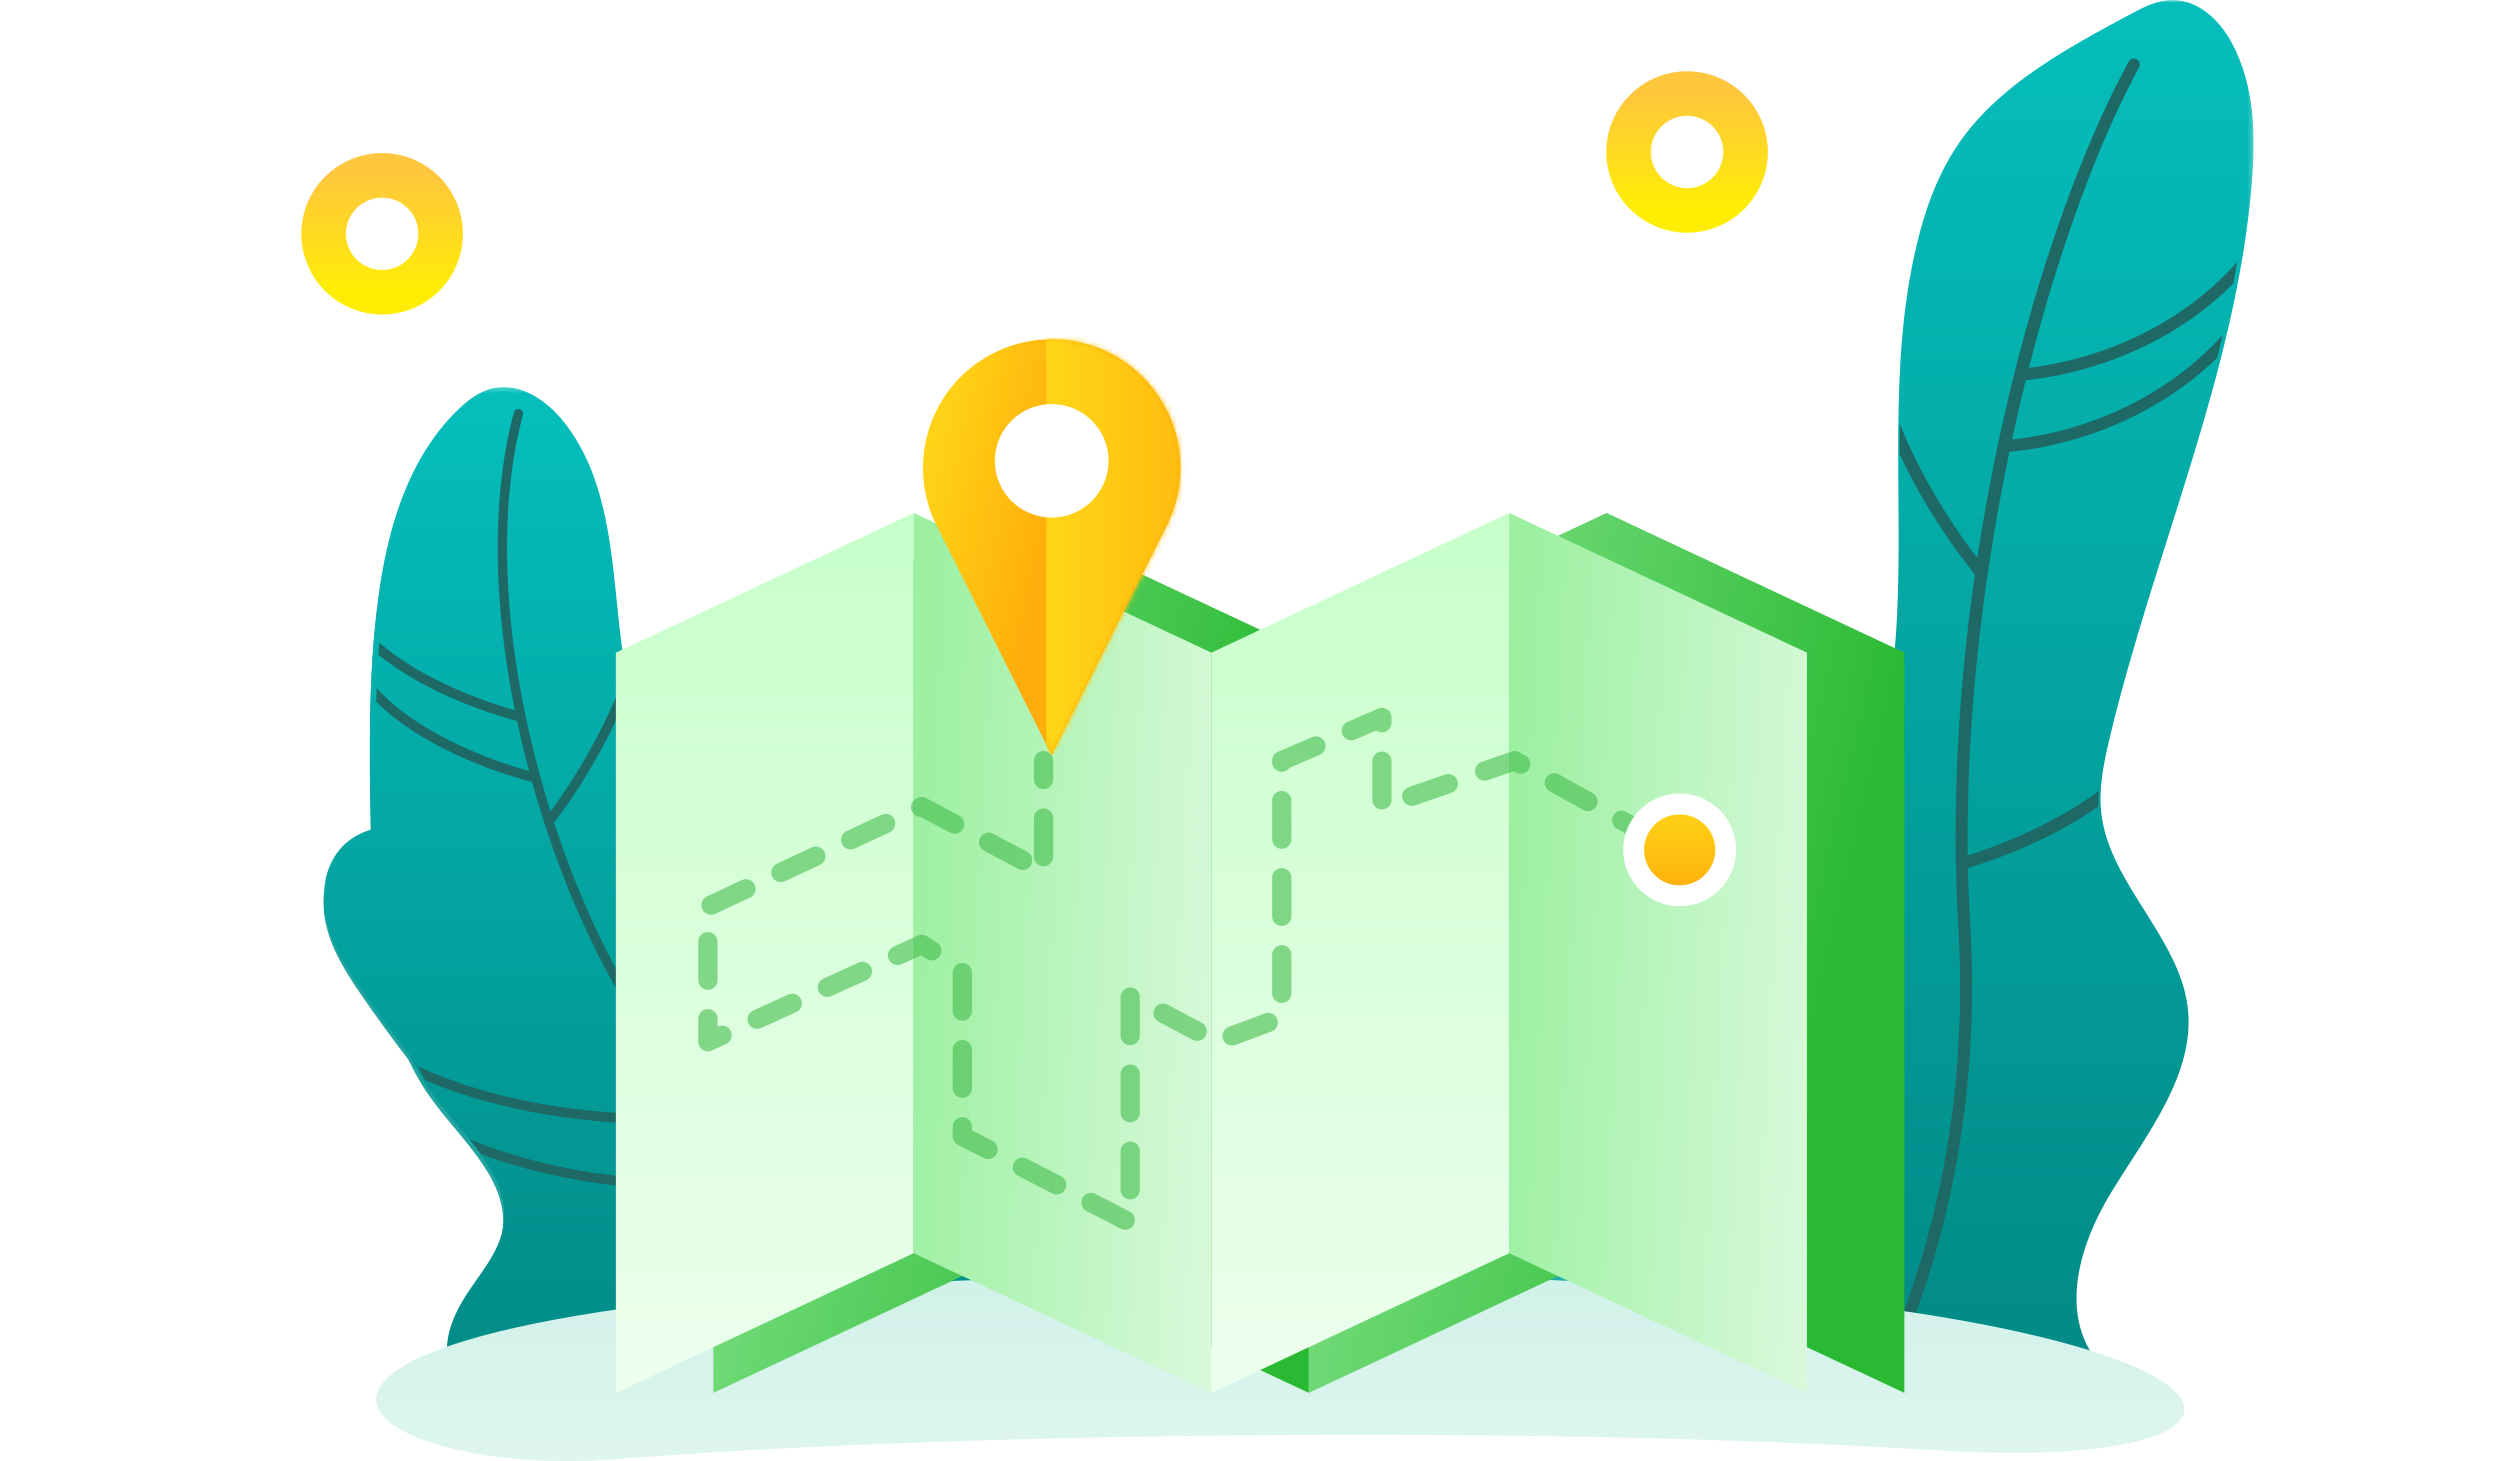 <svg width="479" height="280" xmlns="http://www.w3.org/2000/svg" xmlns:xlink="http://www.w3.org/1999/xlink"><defs><path id="a" d="M.258.283h147.618V98.56H.258z"/><path id="c" d="M0 .243h148.874V188.14H0z"/><linearGradient x1="50%" y1="0%" x2="50%" y2="100%" id="d"><stop stop-color="#05BFBC" offset="0%"/><stop stop-color="#028A86" offset="100%"/></linearGradient><path id="f" d="M.005.004h147.787v263.169H.005z"/><linearGradient x1="50%" y1="0%" x2="50%" y2="100%" id="g"><stop stop-color="#05BEBB" offset="0%"/><stop stop-color="#028A86" offset="100%"/></linearGradient><path id="i" d="M.062.11H78.39V134.4H.062z"/><linearGradient x1="58.726%" y1="261.9%" x2="55.732%" y2="-345.985%" id="k"><stop stop-color="#FCFEFF" offset="0%"/><stop stop-color="#95E0CA" offset="100%"/></linearGradient><linearGradient x1="50%" y1="0%" x2="50%" y2="100%" id="l"><stop stop-color="#FFC73D" offset="0%"/><stop stop-color="#FFEE04" offset="100%"/></linearGradient><linearGradient x1="-28.941%" y1="7.855%" x2="91.259%" y2="50%" id="m"><stop stop-color="#A7F3AC" offset="0%"/><stop stop-color="#29B932" offset="100%"/></linearGradient><linearGradient x1="67.634%" y1="146.03%" x2="67.634%" y2="0%" id="n"><stop stop-color="#FEFFFE" offset="0%"/><stop stop-color="#C7FFCA" offset="100%"/></linearGradient><linearGradient x1="-69.827%" y1="72.736%" x2="100%" y2="45.843%" id="o"><stop stop-color="#FEFFFE" offset="0%"/><stop stop-color="#9DF0A2" offset="100%"/></linearGradient><linearGradient x1="0%" y1="41.023%" x2="50%" y2="58.227%" id="q"><stop stop-color="#FFD618" offset="0%"/><stop stop-color="#FFAD0A" offset="100%"/></linearGradient><path d="M25.414 79.716L3.366 35.706C-2.734 23.529 2.19 8.712 14.368 2.612A24.66 24.66 0 0 1 25.414 0c13.62 0 24.66 11.04 24.66 24.66a24.66 24.66 0 0 1-2.612 11.046l-22.048 44.01z" id="p"/><linearGradient x1="0%" y1="60.996%" x2="127.402%" y2="60.996%" id="r"><stop stop-color="#FFD618" offset="0%"/><stop stop-color="#FFAD0A" offset="100%"/></linearGradient><linearGradient x1="50%" y1="0%" x2="50%" y2="100%" id="t"><stop stop-color="#FFD618" offset="0%"/><stop stop-color="#FFAD0A" offset="100%"/></linearGradient></defs><g fill="none" fill-rule="evenodd"><path fill="#FFF" fill-rule="nonzero" d="M0 0h479v280H0z"/><g transform="translate(62)"><g transform="translate(84.09 164.64)"><mask id="b" fill="#fff"><use xlink:href="#a"/></mask><path d="M133.162 50.495c-5.787 4.547-12.7 7.515-18.58 11.946-5.878 4.43-10.893 11.083-10.312 18.366.642 7.969 7.825 13.68 15.05 17.276-10.947.477-46.597 0-60.58 0H17.23c-3.737 0-9.392 1.072-12.979 0-9.431-2.816.615-9.96 2.04-17.675 1.74-9.391-1.166-20.263 4.788-27.781 3.177-4.014 8.292-6.071 13.356-7.042 8.515-1.63 17.292-.646 25.961-.95 8.666-.3 17.872-2.198 23.955-8.305 6.905-6.934 8.301-17.752 14.688-25.155C98.184.584 114.266.045 128.354.337c4.389.092 9.076.276 12.642 2.805 3.06 2.167 4.787 5.743 5.77 9.334 3.758 13.736-2.33 29.16-13.604 38.019" fill="#1FABA6" mask="url(#b)"/></g><path d="M163.858 222.105a77.078 77.078 0 0 0-6.681 3.88c5.169 1.823 21.926 6.61 41.928.701a58.293 58.293 0 0 0-3.343 2.347c-.274.212-.545.433-.812.65a71.923 71.923 0 0 1-15.666 1.733c-12.68 0-21.851-3.296-24.016-4.152-22.01 15.27-26.687 36.082-26.735 36.318a.93.93 0 0 1-1.1.717.933.933 0 0 1-.716-1.107c.042-.19 3.022-13.549 15.33-26.895-1.823-2.54-8.255-12.499-7.554-25.512.622-.048 1.242-.121 1.864-.188-.758 12.158 5.067 21.572 6.991 24.327a73.74 73.74 0 0 1 11.31-9.502 79.718 79.718 0 0 1 8.352-4.978c4.688-2.422 9.15-5.19 13.345-8.138-.454-3.608-2.51-23.23 3.235-42.252.731-.335 1.48-.65 2.24-.934-5.782 17.77-4.341 36.542-3.752 41.955 21.37-15.517 35.34-35.205 35.508-35.447a.923.923 0 0 1 1.293-.224c.418.297.52.88.223 1.3-.174.249-14.815 20.89-37.126 36.74-.063.045-.13.09-.196.135-4.366 3.091-9.023 5.994-13.922 8.526" fill="#1E6866"/><path d="M179.758 212.8c-.106.095-.23.185-.364.251.123-.083.247-.168.364-.251" fill="#13514F"/><path d="M109.649 262.74H24.367c-2.132-4.304.4-9.807 3.019-13.835 2.616-4.029 5.963-7.845 6.805-12.568 1.729-9.699-7.355-17.436-13.228-25.365-1.87-2.524-3.422-5.2-4.742-7.98-3.07-3.989-6.035-8.06-8.889-12.208-2.98-4.337-5.897-8.892-6.958-14.039-1.064-5.144.09-11.06 4.15-14.422 1.362-1.13 2.886-1.866 4.51-2.362-.012-.586-.024-1.173-.033-1.756-.237-14.583-.47-29.232 1.549-43.678 1.792-12.818 5.713-26.008 14.996-35.076 1.94-1.896 4.191-3.631 6.847-4.205 5.127-1.104 10.163 2.398 13.39 6.51 9.099 11.59 9.081 27.528 10.91 42.12 1.825 14.593 7.905 31.09 22.035 35.418 8.046 2.464 18.628 1.16 22.997 8.317 3.699 6.057-.036 13.653-1.422 20.604-.379 1.887-.565 3.873-.01 5.715 1.333 4.409 6.225 6.494 10.405 8.464 16.175 7.624 36.677 27.525 37.293 46.777.574 17.897-26.67 13.57-38.342 13.57" fill="#21A39F"/><g transform="translate(0 73.92)"><mask id="e" fill="#fff"><use xlink:href="#c"/></mask><path d="M110.296 187.682H24.511c-2.145-4.298.402-9.793 3.037-13.816 2.631-4.023 5.998-7.834 6.845-12.55 1.74-9.686-7.399-17.412-13.306-25.33-1.882-2.52-3.442-5.194-4.77-7.969a282.613 282.613 0 0 1-8.941-12.191c-2.998-4.33-5.932-8.88-7-14.02-1.07-5.137.091-11.044 4.174-14.401 1.37-1.13 2.904-1.864 4.538-2.36-.013-.585-.025-1.17-.034-1.753-.239-14.563-.472-29.192 1.558-43.617 1.803-12.801 5.747-25.972 15.085-35.028 1.95-1.893 4.216-3.626 6.887-4.199 5.157-1.102 10.224 2.395 13.47 6.502 9.152 11.573 9.134 27.49 10.973 42.061 1.836 14.572 7.952 31.047 22.166 35.368 8.094 2.461 18.738 1.16 23.133 8.306 3.72 6.048-.036 13.634-1.43 20.575-.382 1.885-.57 3.868-.01 5.708 1.34 4.402 6.262 6.484 10.466 8.452 16.27 7.613 36.893 27.486 37.513 46.712.578 17.872-26.826 13.55-38.569 13.55" fill="url(#d)" mask="url(#e)"/></g><path d="M90.818 262.304a.897.897 0 0 1-.895.896h-.003a.897.897 0 0 1-.892-.9c.009-6.248-.97-19.364-7.92-34.596-1.33.117-4.631.354-9.25.354-9.964 0-26.054-1.106-41.679-6.927a80.422 80.422 0 0 0-2.205-2.86c22.318 9.226 46.536 8.085 52.299 7.647a94.858 94.858 0 0 0-6.19-10.916c-1.321.114-4.628.353-9.265.353-10.745 0-28.614-1.291-45.342-8.386a52.412 52.412 0 0 1-1.45-2.667c22.67 10.41 48.27 9.411 54.87 8.937a100.043 100.043 0 0 0-5.688-7.49c-11.24-13.46-21.079-33.688-27.265-55.934-3.193-.803-19.772-5.365-29.852-15.36.024-.87.05-1.738.086-2.608 8.729 9.594 24.335 14.543 29.2 15.9-.141-.527-.278-1.054-.416-1.582a194.989 194.989 0 0 1-1.891-8.041c-3.695-.969-16.914-4.83-26.561-12.69.05-.768.122-1.532.185-2.3 8.728 7.553 21.32 11.632 25.955 12.948-4.297-21.37-4.396-41.322-.194-57.015a.896.896 0 1 1 1.728.467c-4.778 17.845-3.886 41.346 2.512 66.181a195.132 195.132 0 0 0 2.778 9.732c2.635-3.507 9.764-13.7 14.694-27.268.206 1.118.432 2.239.695 3.356-5.577 14.06-13.127 24.044-14.705 26.05 4.55 13.936 10.504 26.764 17.247 37.195 3.477-2.263 18.892-13.278 25.248-34.288l1.845.278c-6.458 21.676-22.321 33.102-26.075 35.553a97.693 97.693 0 0 0 6.159 8.27c20.112 24.088 22.252 48.384 22.237 57.71" fill="#1E6866"/><g><g transform="translate(222)"><mask id="h" fill="#fff"><use xlink:href="#f"/></mask><path d="M120.183 141.539c-1.136 4.783-2.148 9.68-1.54 14.538 1.658 13.221 14.8 23.512 16.497 36.73 1.64 12.79-7.675 24.293-14.577 35.562-6.903 11.269-10.547 25.602-.56 34.804H.005C.499 251.446 5 237.799 15.74 231.167c2.64-1.631 5.71-2.73 8.013-4.735 6.643-5.78 4.092-15.818 7.242-23.642 3.438-8.54 13.12-13.384 20.71-19.367 19.938-15.707 26.53-41.143 27.747-64.987 1.218-23.844-1.781-48.059 3.756-71.399 1.68-7.084 4.185-14.105 8.536-20.195 7.669-10.733 20.285-17.618 32.462-24.13 2.413-1.29 4.957-2.615 7.76-2.704 5.17-.162 9.316 3.903 11.588 8.095 4.496 8.28 4.65 17.904 3.887 27.097-3.023 36.33-18.785 70.716-27.26 106.339" fill="url(#g)" mask="url(#h)"/></g><path d="M323.51 84.189a384.224 384.224 0 0 1 2.637-11.369c4.5-.383 24.16-2.95 39.757-18.483.258-1.37.502-2.741.732-4.116-14.63 16.385-34.19 19.628-39.892 20.227 5.911-23.196 13.434-43.416 21.105-57.538a1.161 1.161 0 0 0-.447-1.568 1.132 1.132 0 0 0-1.544.454c-11.925 21.951-23.173 56.834-29.007 95.131-3.151-4.096-10.124-13.881-14.854-25.729a444.81 444.81 0 0 0-.036 5.79c5.555 11.933 12.661 20.908 14.437 23.065-3.161 21.973-4.525 44.97-3.187 67.23 2.569 42.718-9.28 73.297-16.09 87.037h2.532c7.007-14.483 18.364-45.02 15.829-87.178a272.748 272.748 0 0 1-.425-10.841c3.287-.966 15.007-4.727 25.015-11.813a29.484 29.484 0 0 1 .065-2.963c-9.43 7.088-21.118 11.125-25.113 12.37-.308-25.998 2.853-52.828 7.99-77.355 2.897-.188 23.418-2.113 39.78-17.962.36-1.455.699-2.912 1.036-4.37-15.298 16.883-35.81 19.593-40.32 19.98" fill="#1E6866"/><path d="M253.58 262.687c-23.096 1.11-46.476.074-69.61.074-3.976-14.88-7.567-31.57-.747-45.41 5.803-11.78 18.15-19.017 25.671-29.808a43.039 43.039 0 0 0 7.317-18.74c1.248-9.196-.523-18.522-.332-27.8.194-9.277 2.956-19.371 10.71-24.597 6.739-4.54 16.182-4.214 23.147-.02 6.965 4.192 11.464 11.774 12.827 19.724 1.12 6.517.296 13.205.813 19.794a49.083 49.083 0 0 0 7.064 21.708c4.924 8.034 12.14 14.63 16.23 23.107 11.616 24.061-5.197 60.627-33.09 61.968" fill="#1FABA6"/><g transform="translate(208.545 129.92)"><mask id="j" fill="#fff"><use xlink:href="#i"/></mask><path d="M78.389 74.447a35.922 35.922 0 0 0-.994-2.439c-12.058 15.106-39.893 24.884-48.868 27.73a347.561 347.561 0 0 0 3.657-23.013c.014-.037.052-.055.062-.094.046-.172.043-.342.014-.506a332.042 332.042 0 0 0 1.855-20.089c1.234-.543 16.11-7.275 22.397-18.122a50.456 50.456 0 0 1-.945-3.295c-4.324 9.867-17.37 16.868-21.297 18.787.192-3.599.32-7.27.388-10.998 2.678-1.243 13.31-6.519 19.7-14.695-.05-.464-.113-.928-.15-1.393a58.322 58.322 0 0 1-.123-2.271c-5.089 8.059-15.444 13.794-19.378 15.759.116-12.39-.524-25.406-2.277-38.691C32.345.48 31.745.035 31.14.12a1.158 1.158 0 0 0-.986 1.302c3.497 26.502 2.538 51.926-.034 73.378-4.424-1.445-19.104-6.88-28.73-17.958-.285.452-.563.909-.865 1.35-.148.219-.31.427-.463.642 3.375 3.803 7.579 7.297 12.589 10.4 7.525 4.66 14.592 7.104 17.17 7.91a344.66 344.66 0 0 1-3.784 23.356c-.203.06-.351.102-.373.108a1.16 1.16 0 0 0-.802 1.424c.102.372.392.597.724.723-3.421 16.712-7.067 28.171-8.227 31.638.805.004 1.61.006 2.415.007 1.414-4.319 4.948-15.806 8.232-32.063 7.535-2.273 36.817-11.904 50.383-27.89" fill="#1E6866" mask="url(#j)"/></g></g><path d="M166.091 244.247c208.294-2.218 228.263 38.927 143.568 33.671s-196.588-2.957-253.358 1.642c-56.77 4.6-98.504-33.096 109.79-35.313z" fill="url(#k)"/><ellipse stroke="url(#l)" stroke-width="8.545" cx="11.212" cy="44.8" rx="11.212" ry="11.2"/><ellipse stroke="url(#l)" stroke-width="8.545" cx="261.242" cy="29.12" rx="11.212" ry="11.2"/></g><g transform="translate(118 65)"><g transform="translate(18.671 33.129)" fill="url(#m)"><path d="M0 26.916L57.052.154v141.833L0 168.75zM114.103 26.916L57.052.154v141.833l57.051 26.763z"/><g><path d="M114.103 26.916L171.155.154v141.833l-57.052 26.763zM228.206 26.916L171.155.154v141.833l57.051 26.763z"/></g></g><path d="M0 26.916L57.052.154v141.833L0 168.75z" fill="url(#n)" transform="translate(0 33.129)"/><path d="M0 26.916L57.052.154v141.833L0 168.75z" transform="matrix(-1 0 0 1 114.103 33.129)" fill="url(#o)"/><path d="M0 26.916L57.052.154v141.833L0 168.75z" fill="url(#n)" transform="translate(114.103 33.129)"/><path d="M0 26.916L57.052.154v141.833L0 168.75z" transform="matrix(-1 0 0 1 228.206 33.129)" fill="url(#o)"/><g transform="translate(58.089)"><mask id="s" fill="#fff"><use xlink:href="#p"/></mask><use fill="url(#q)" fill-rule="nonzero" xlink:href="#p"/><path fill="url(#r)" fill-rule="nonzero" mask="url(#s)" d="M24.407-12.058h32.217v91.774H24.407z"/><ellipse fill="#FFF" fill-rule="nonzero" cx="25.414" cy="23.294" rx="10.892" ry="10.87"/></g><path d="M199.162 95.763l-26.97-15.012-25.414 8.8V72.47l-19.19 8.282v49.176l-12.447 4.659-16.597-8.8v43.481l-32.157-16.564v-31.835l-7.78-4.917-40.973 18.635v-25.882L58.608 89.55l23.339 12.424V80.75" stroke="#3FBA47" stroke-width="3.692" opacity=".576" stroke-linecap="round" stroke-linejoin="round" stroke-dasharray="7.385"/><ellipse stroke="#FFF" stroke-width="4" fill="url(#t)" fill-rule="nonzero" cx="203.83" cy="97.833" rx="8.817" ry="8.8"/></g></g></svg>